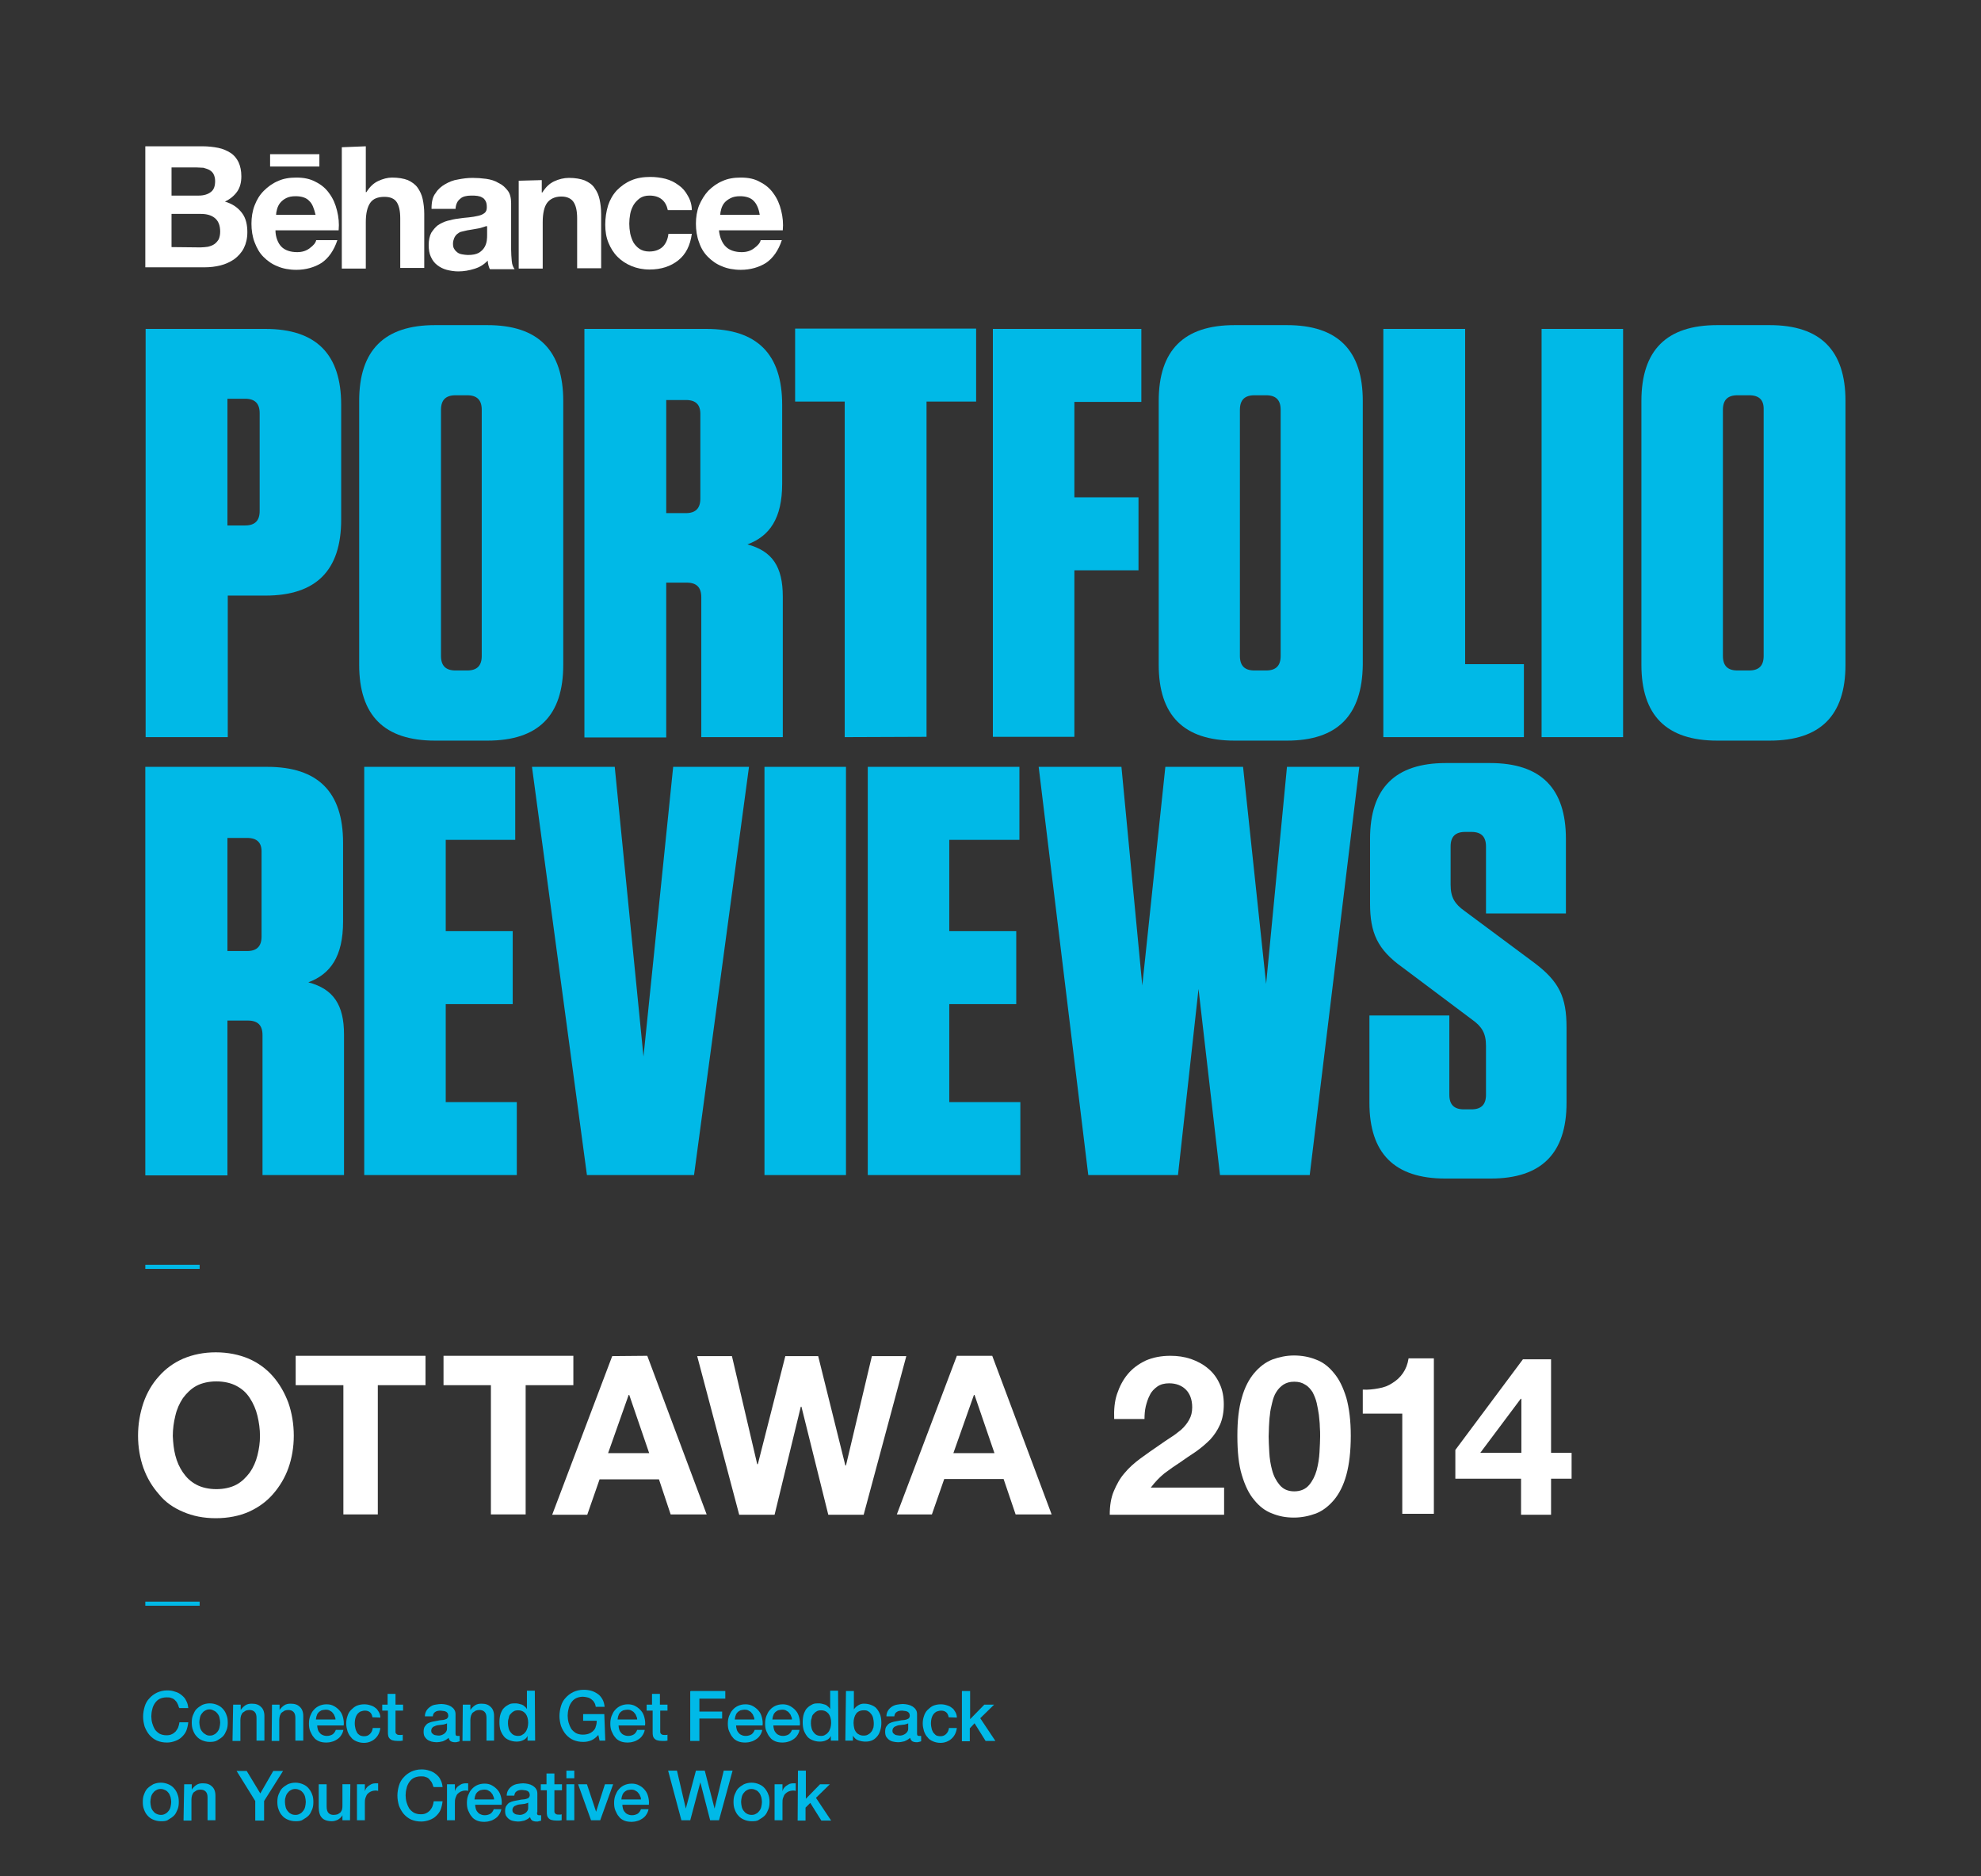 <?xml version="1.0" encoding="utf-8"?>
<!-- Generator: Adobe Illustrator 17.1.0, SVG Export Plug-In . SVG Version: 6.00 Build 0)  -->
<!DOCTYPE svg PUBLIC "-//W3C//DTD SVG 1.1//EN" "http://www.w3.org/Graphics/SVG/1.1/DTD/svg11.dtd">
<svg version="1.1" id="Layer_1" xmlns:x="http://ns.adobe.com/Extensibility/1.0/" xmlns:i="http://ns.adobe.com/AdobeIllustrator/10.0/" xmlns:graph="http://ns.adobe.com/Graphs/1.0/"
	 xmlns="http://www.w3.org/2000/svg" xmlns:xlink="http://www.w3.org/1999/xlink" xmlns:a="http://ns.adobe.com/AdobeSVGViewerExtensions/3.0/"
	 x="0px" y="0px" viewBox="0 0 627.1 593.8" enable-background="new 0 0 627.1 593.8" xml:space="preserve">
<rect x="0" y="0" width="627.1" height="593.8" fill="#333333" stroke="none"/>
<g>
	<g enable-background="new    ">
		<path fill="#FFFFFF" d="M45.4,444c1.1-3.2,2.8-6.1,4.9-8.4c2.1-2.4,4.7-4.3,7.7-5.6c3.1-1.3,6.5-2,10.3-2s7.3,0.7,10.4,2
			c3,1.3,5.6,3.2,7.7,5.6c2.1,2.4,3.7,5.2,4.9,8.4c1.1,3.2,1.7,6.7,1.7,10.4c0,3.6-0.6,7.1-1.7,10.2c-1.1,3.1-2.8,5.9-4.9,8.3
			c-2.1,2.4-4.6,4.2-7.7,5.6c-3,1.3-6.5,2-10.4,2c-3.9,0-7.3-0.7-10.3-2c-3.1-1.3-5.7-3.1-7.7-5.6c-2.1-2.4-3.7-5-4.9-8.3
			c-1.1-3.1-1.7-6.6-1.7-10.2C43.7,450.7,44.3,447.3,45.4,444z M55.5,460.6c0.5,2,1.3,3.8,2.4,5.4c1.1,1.6,2.4,2.9,4.3,3.9
			c1.7,0.9,3.9,1.4,6.3,1.4c2.4,0,4.6-0.5,6.3-1.4c1.7-0.9,3.1-2.3,4.3-3.9c1.1-1.6,1.9-3.4,2.4-5.4c0.5-2,0.8-4,0.8-6.1
			c0-2.2-0.3-4.3-0.8-6.4c-0.5-2.1-1.3-3.9-2.4-5.6c-1.1-1.7-2.4-2.9-4.3-3.9c-1.7-0.9-3.9-1.4-6.3-1.4c-2.4,0-4.6,0.5-6.3,1.4
			c-1.7,0.9-3.1,2.3-4.3,3.9c-1.1,1.7-1.9,3.4-2.4,5.6c-0.5,2-0.8,4.2-0.8,6.4C54.8,456.6,55,458.7,55.5,460.6z"/>
		<path fill="#FFFFFF" d="M93.6,438.4v-9.3h41.1v9.3h-15.1v40.9h-10.9v-40.9H93.6z"/>
		<path fill="#FFFFFF" d="M140.4,438.4v-9.3h41.1v9.3h-15.1v40.9h-11v-40.9H140.4z"/>
		<path fill="#FFFFFF" d="M204.9,429.1l18.8,50.2h-11.4l-3.7-11.1h-18.8l-3.9,11.2h-11.1l19-50.2L204.9,429.1L204.9,429.1z
			 M205.5,459.9l-6.3-18.4h-0.2l-6.5,18.4H205.5z"/>
		<path fill="#FFFFFF" d="M262.2,479.4l-8.5-34.2h-0.2l-8.3,34.2H234l-13.3-50.2h11l8,34.2h0.2l8.7-34.2H259l8.6,34.6h0.2l8.2-34.6
			h10.9l-13.5,50.2H262.2z"/>
		<path fill="#FFFFFF" d="M314.1,429.1l18.8,50.2h-11.4l-3.8-11.2h-18.8l-3.9,11.2h-11.1l19-50.2H314.1z M314.8,459.9l-6.3-18.4
			h-0.2l-6.5,18.4H314.8z"/>
		<path fill="#FFFFFF" d="M353.6,441.2c0.8-2.4,1.9-4.5,3.4-6.3c1.5-1.8,3.4-3.2,5.7-4.3c2.3-1,4.9-1.5,7.8-1.5c2.3,0,4.4,0.3,6.5,1
			c2,0.7,3.9,1.7,5.4,3c1.6,1.3,2.8,2.9,3.7,4.9c0.9,1.9,1.3,4.1,1.3,6.5c0,2.4-0.4,4.6-1.2,6.4c-0.8,1.8-1.9,3.4-3.1,4.7
			c-1.3,1.3-2.8,2.6-4.5,3.8c-1.7,1.1-3.4,2.3-5,3.4c-1.7,1.1-3.4,2.3-5,3.5c-1.6,1.3-3,2.8-4.3,4.5h23.2v8.6h-36.2
			c0-2.9,0.4-5.4,1.3-7.5s1.9-4,3.4-5.7c1.4-1.7,3.1-3.2,5-4.6c1.9-1.4,3.9-2.8,6.1-4.3c1.1-0.8,2.2-1.5,3.4-2.3
			c1.3-0.8,2.4-1.7,3.4-2.5c1-0.9,1.9-2,2.5-3.1c0.7-1.2,1-2.5,1-4c0-2.4-0.7-4.3-2-5.6c-1.3-1.3-3.1-2-5.3-2c-1.4,0-2.7,0.3-3.7,1
			c-1,0.7-1.9,1.6-2.4,2.7c-0.6,1.1-1,2.4-1.3,3.6c-0.3,1.3-0.4,2.7-0.4,4h-9.6C352.6,446.2,352.8,443.6,353.6,441.2z"/>
		<path fill="#FFFFFF" d="M393.1,442.4c0.9-3.3,2.3-5.9,3.9-7.8c1.7-2,3.5-3.4,5.7-4.3c2.2-0.8,4.5-1.3,6.9-1.3s4.8,0.4,7,1.3
			c2.2,0.8,4.1,2.3,5.7,4.3c1.7,2,2.9,4.6,3.9,7.8c0.9,3.3,1.4,7.2,1.4,12c0,5-0.5,9.1-1.4,12.4c-0.9,3.3-2.3,6-3.9,7.9
			c-1.7,2-3.5,3.4-5.7,4.3c-2.2,0.8-4.5,1.3-7,1.3s-4.7-0.4-6.9-1.3c-2.2-0.8-4.1-2.3-5.7-4.3c-1.7-2-2.9-4.6-3.9-7.9
			s-1.4-7.4-1.4-12.4C391.7,449.7,392.1,445.8,393.1,442.4z M401.8,459.6c0.1,2,0.4,3.9,0.9,5.7c0.5,1.9,1.3,3.4,2.4,4.7
			s2.6,2,4.6,2s3.6-0.7,4.7-2c1.1-1.3,1.9-2.9,2.4-4.7c0.5-1.9,0.8-3.8,0.9-5.7c0.1-2,0.2-3.7,0.2-5c0-0.8,0-1.9-0.1-3.1
			c0-1.2-0.2-2.4-0.3-3.7c-0.2-1.3-0.4-2.5-0.7-3.8c-0.3-1.3-0.8-2.4-1.3-3.4c-0.6-0.9-1.3-1.8-2.4-2.4c-0.9-0.6-2-0.9-3.4-0.9
			s-2.4,0.3-3.4,0.9c-0.9,0.6-1.7,1.4-2.3,2.4c-0.6,0.9-1,2.1-1.3,3.4c-0.3,1.3-0.6,2.4-0.7,3.8c-0.2,1.3-0.2,2.4-0.3,3.7
			c0,1.2-0.1,2.2-0.1,3.1C401.6,456,401.7,457.6,401.8,459.6z"/>
		<path fill="#FFFFFF" d="M443.9,479.4v-32h-12.5v-7.6c1.7,0.1,3.4-0.1,5-0.4c1.7-0.3,3.1-0.8,4.4-1.7c1.3-0.8,2.4-1.8,3.3-3.1
			c0.9-1.3,1.5-2.8,1.8-4.7h8v49.2h-10L443.9,479.4L443.9,479.4z"/>
		<path fill="#FFFFFF" d="M460.7,468v-9.1l21.4-28.7h8.9v29.6h6.5v8.2H491v11.4h-9.5v-11.4L460.7,468L460.7,468z M481.4,442.7
			l-12.8,17.1h13v-17.1H481.4z"/>
	</g>
	<g>
		<g>
			<path fill="#00B9E7" d="M56.6,540.3c-0.1-0.5-0.3-0.9-0.5-1.3c-0.2-0.4-0.5-0.7-0.8-1c-0.3-0.3-0.7-0.5-1.1-0.6
				c-0.4-0.2-0.9-0.2-1.5-0.2c-0.8,0-1.6,0.2-2.2,0.5c-0.6,0.3-1.1,0.8-1.5,1.4c-0.4,0.6-0.7,1.3-0.8,1.9c-0.2,0.7-0.3,1.5-0.3,2.2
				s0.1,1.5,0.3,2.2c0.2,0.7,0.5,1.4,0.8,1.9c0.4,0.6,0.9,1,1.5,1.4c0.6,0.3,1.3,0.5,2.2,0.5c0.6,0,1.3-0.1,1.6-0.3
				c0.5-0.2,0.9-0.5,1.3-0.9c0.3-0.4,0.6-0.8,0.8-1.3c0.2-0.5,0.3-1,0.4-1.6h2.8c-0.1,0.9-0.3,1.8-0.6,2.6c-0.3,0.8-0.8,1.4-1.4,2
				c-0.6,0.6-1.3,1-2.1,1.3c-0.8,0.3-1.7,0.5-2.6,0.5c-1.3,0-2.2-0.2-3.2-0.6c-0.9-0.4-1.7-1-2.4-1.8c-0.6-0.7-1.1-1.6-1.5-2.6
				c-0.3-1-0.5-2.1-0.5-3.2c0-1.1,0.2-2.2,0.5-3.2c0.3-1,0.8-1.9,1.5-2.6c0.6-0.7,1.4-1.3,2.4-1.8c0.9-0.4,2-0.7,3.2-0.7
				c0.9,0,1.7,0.1,2.5,0.4c0.8,0.2,1.5,0.6,2.1,1.1c0.6,0.5,1.1,1,1.4,1.7c0.4,0.7,0.6,1.4,0.7,2.4h-2.8L56.6,540.3L56.6,540.3z"/>
			<path fill="#00B9E7" d="M66.4,551.3c-0.9,0-1.7-0.2-2.4-0.5c-0.7-0.3-1.3-0.7-1.8-1.3c-0.5-0.5-0.9-1.3-1.1-1.9
				c-0.3-0.7-0.4-1.5-0.4-2.4s0.1-1.7,0.4-2.4c0.3-0.7,0.6-1.4,1.1-1.9c0.5-0.5,1.1-0.9,1.8-1.3c0.7-0.3,1.5-0.5,2.4-0.5
				s1.7,0.2,2.4,0.5c0.7,0.3,1.3,0.7,1.8,1.3c0.5,0.5,0.9,1.3,1.1,1.9c0.3,0.7,0.4,1.5,0.4,2.4s-0.1,1.7-0.4,2.4
				c-0.3,0.7-0.6,1.4-1.1,1.9c-0.5,0.5-1.1,0.9-1.8,1.3C68.2,551.2,67.3,551.3,66.4,551.3z M66.4,549.3c0.6,0,1-0.1,1.5-0.4
				c0.4-0.2,0.7-0.5,1-0.9c0.3-0.4,0.5-0.8,0.6-1.3c0.1-0.5,0.2-1,0.2-1.5c0-0.5-0.1-1-0.2-1.5c-0.1-0.5-0.3-0.9-0.6-1.3
				c-0.3-0.4-0.6-0.7-1-0.9S67,541,66.4,541c-0.6,0-1,0.1-1.5,0.4c-0.4,0.2-0.7,0.5-1,0.9c-0.3,0.4-0.5,0.8-0.6,1.3
				c-0.1,0.5-0.2,1-0.2,1.5c0,0.5,0.1,1,0.2,1.5c0.1,0.5,0.3,0.9,0.6,1.3c0.3,0.4,0.6,0.7,1,0.9C65.4,549.2,65.9,549.3,66.4,549.3z"
				/>
			<path fill="#00B9E7" d="M73.8,539.5h2.4v1.7l0,0c0.4-0.6,0.9-1.1,1.5-1.5c0.6-0.4,1.3-0.5,2-0.5c1.3,0,2.2,0.3,2.9,1
				c0.7,0.6,1.1,1.6,1.1,2.9v7.8h-2.5v-7.2c0-0.9-0.2-1.5-0.6-1.9c-0.4-0.4-0.9-0.6-1.7-0.6c-0.4,0-0.8,0.1-1.1,0.2
				c-0.3,0.2-0.6,0.4-0.9,0.6c-0.3,0.2-0.4,0.6-0.6,1c-0.1,0.4-0.2,0.8-0.2,1.3v6.7h-2.5L73.8,539.5L73.8,539.5L73.8,539.5z"/>
			<path fill="#00B9E7" d="M86.1,539.5h2.4v1.7l0,0c0.4-0.6,0.9-1.1,1.5-1.5c0.6-0.4,1.3-0.5,2-0.5c1.3,0,2.2,0.3,2.9,1
				c0.7,0.6,1.1,1.6,1.1,2.9v7.8h-2.5v-7.2c0-0.9-0.2-1.5-0.6-1.9c-0.4-0.4-0.9-0.6-1.7-0.6c-0.4,0-0.8,0.1-1.1,0.2
				c-0.3,0.2-0.6,0.4-0.9,0.6c-0.3,0.2-0.4,0.6-0.6,1c-0.1,0.4-0.2,0.8-0.2,1.3v6.7H86L86.1,539.5L86.1,539.5L86.1,539.5z"/>
			<path fill="#00B9E7" d="M100.4,546c0,0.4,0.1,0.9,0.2,1.3c0.1,0.4,0.3,0.8,0.6,1.1c0.2,0.3,0.6,0.6,0.9,0.7
				c0.4,0.2,0.8,0.3,1.4,0.3c0.7,0,1.3-0.2,1.8-0.5c0.4-0.3,0.8-0.8,1-1.4h2.4c-0.1,0.6-0.4,1.3-0.7,1.7c-0.3,0.5-0.7,0.9-1.3,1.3
				c-0.5,0.3-1,0.6-1.5,0.7c-0.6,0.2-1.3,0.3-1.8,0.3c-0.9,0-1.7-0.1-2.4-0.4c-0.7-0.3-1.3-0.7-1.7-1.3c-0.5-0.5-0.8-1.3-1.1-1.9
				c-0.3-0.7-0.4-1.5-0.4-2.4c0-0.8,0.1-1.6,0.4-2.4c0.3-0.7,0.6-1.4,1.1-1.9c0.5-0.6,1.1-1,1.7-1.3c0.7-0.3,1.4-0.5,2.4-0.5
				s1.7,0.2,2.4,0.6c0.7,0.4,1.3,0.9,1.8,1.5c0.5,0.6,0.8,1.3,1,2.1c0.2,0.8,0.3,1.6,0.2,2.5h-8.4V546z M106.2,544.2
				c0-0.4-0.1-0.8-0.3-1.1c-0.1-0.4-0.3-0.7-0.6-1c-0.2-0.3-0.5-0.5-0.9-0.7c-0.3-0.2-0.7-0.3-1.3-0.3c-0.4,0-0.8,0.1-1.3,0.2
				c-0.4,0.2-0.7,0.4-0.9,0.6c-0.3,0.3-0.5,0.6-0.6,1c-0.2,0.4-0.2,0.8-0.3,1.3L106.2,544.2L106.2,544.2z"/>
			<path fill="#00B9E7" d="M117.9,543.5c-0.1-0.7-0.4-1.3-0.8-1.6c-0.5-0.4-1-0.5-1.7-0.5c-0.3,0-0.7,0.1-1,0.2
				c-0.4,0.1-0.7,0.3-1,0.6c-0.3,0.3-0.6,0.7-0.8,1.3c-0.2,0.5-0.3,1.3-0.3,2.1c0,0.5,0.1,0.9,0.2,1.4c0.1,0.5,0.3,0.9,0.5,1.3
				c0.2,0.4,0.6,0.7,0.9,0.9c0.4,0.2,0.8,0.3,1.4,0.3c0.7,0,1.3-0.2,1.8-0.7c0.5-0.5,0.8-1.1,0.9-1.9h2.4c-0.2,1.5-0.8,2.6-1.7,3.4
				c-0.9,0.8-2.1,1.3-3.5,1.3c-0.9,0-1.7-0.2-2.4-0.5c-0.7-0.3-1.3-0.7-1.7-1.3c-0.5-0.5-0.8-1.1-1.1-1.9c-0.2-0.7-0.4-1.5-0.4-2.4
				c0-0.8,0.1-1.6,0.4-2.4c0.2-0.7,0.6-1.4,1.1-1.9c0.5-0.5,1.1-1,1.7-1.3c0.7-0.3,1.5-0.5,2.5-0.5c0.7,0,1.3,0.1,1.9,0.3
				c0.7,0.2,1.1,0.4,1.6,0.8c0.5,0.3,0.8,0.8,1.1,1.3c0.3,0.5,0.5,1.1,0.5,1.8L117.9,543.5v-0.3l0,0V543.5z"/>
			<path fill="#00B9E7" d="M120.8,539.5h1.9v-3.4h2.5v3.4h2.4v1.9h-2.4v6.1c0,0.3,0,0.5,0,0.7c0,0.2,0.1,0.4,0.2,0.5
				c0.2,0.1,0.2,0.2,0.4,0.3c0.2,0.1,0.4,0.1,0.7,0.1c0.2,0,0.4,0,0.5,0c0.1,0,0.4,0,0.5-0.1v1.9c-0.3,0-0.6,0.1-0.8,0.1
				s-0.5,0-0.8,0c-0.7,0-1.3-0.1-1.6-0.2c-0.4-0.1-0.7-0.3-0.9-0.5c-0.2-0.2-0.4-0.5-0.5-0.9c-0.1-0.4-0.1-0.8-0.1-1.3v-6.7H121
				v-1.9L120.8,539.5L120.8,539.5z"/>
			<path fill="#00B9E7" d="M144.2,548.5c0,0.3,0,0.5,0.1,0.7c0.1,0.1,0.2,0.2,0.5,0.2c0.1,0,0.2,0,0.3,0c0.1,0,0.2,0,0.4,0v1.7
				c-0.1,0-0.2,0.1-0.3,0.1c-0.1,0-0.3,0.1-0.4,0.1c-0.1,0-0.3,0.1-0.4,0.1c-0.1,0-0.3,0-0.4,0c-0.5,0-0.9-0.1-1.3-0.3
				c-0.3-0.2-0.6-0.6-0.7-1.1c-0.5,0.5-1.1,0.8-1.8,1.1c-0.7,0.2-1.4,0.3-2.1,0.3c-0.5,0-1-0.1-1.5-0.2c-0.5-0.2-0.9-0.3-1.3-0.6
				c-0.4-0.3-0.6-0.6-0.9-1c-0.2-0.4-0.3-0.9-0.3-1.5c0-0.7,0.1-1.3,0.4-1.7c0.3-0.4,0.6-0.8,1-1c0.4-0.2,0.9-0.4,1.4-0.5
				s1-0.2,1.6-0.3c0.5-0.1,0.9-0.2,1.3-0.2c0.4,0,0.8-0.1,1.1-0.2c0.3-0.1,0.6-0.2,0.7-0.4c0.2-0.2,0.3-0.5,0.3-0.8
				c0-0.3-0.1-0.6-0.2-0.8c-0.2-0.2-0.3-0.4-0.6-0.5c-0.2-0.1-0.5-0.2-0.8-0.2s-0.5-0.1-0.8-0.1c-0.7,0-1.3,0.1-1.7,0.4
				c-0.5,0.3-0.7,0.7-0.8,1.4h-2.5c0-0.7,0.2-1.3,0.5-1.8c0.3-0.5,0.7-0.9,1.3-1.3s1-0.5,1.6-0.6s1.3-0.2,1.8-0.2
				c0.5,0,1.1,0.1,1.6,0.2c0.5,0.1,1,0.3,1.5,0.6c0.4,0.3,0.8,0.6,1,1c0.3,0.4,0.4,0.9,0.4,1.5L144.2,548.5L144.2,548.5L144.2,548.5
				z M141.8,545.3c-0.4,0.2-0.9,0.4-1.4,0.5c-0.6,0.1-1.1,0.1-1.7,0.2c-0.3,0-0.5,0.1-0.8,0.2c-0.2,0.1-0.5,0.2-0.7,0.3
				c-0.2,0.1-0.3,0.3-0.5,0.5c-0.1,0.2-0.2,0.5-0.2,0.8c0,0.3,0.1,0.5,0.2,0.7c0.2,0.2,0.4,0.3,0.6,0.5c0.2,0.1,0.5,0.2,0.7,0.2
				c0.3,0,0.5,0.1,0.7,0.1c0.3,0,0.6,0,0.9-0.1c0.3-0.1,0.6-0.2,0.9-0.4c0.3-0.2,0.5-0.4,0.7-0.7s0.3-0.6,0.3-1v-1.8L141.8,545.3
				L141.8,545.3z"/>
			<path fill="#00B9E7" d="M146.5,539.5h2.4v1.7l0,0c0.4-0.6,0.9-1.1,1.5-1.5s1.3-0.5,2-0.5c1.3,0,2.2,0.3,2.9,1
				c0.7,0.6,1.1,1.6,1.1,2.9v7.8H154v-7.2c0-0.9-0.2-1.5-0.6-1.9s-0.9-0.6-1.7-0.6c-0.4,0-0.8,0.1-1.1,0.2c-0.3,0.2-0.6,0.4-0.9,0.6
				c-0.3,0.2-0.4,0.6-0.6,1c-0.1,0.4-0.2,0.8-0.2,1.3v6.7h-2.5L146.5,539.5L146.5,539.5L146.5,539.5z"/>
			<path fill="#00B9E7" d="M169.4,550.9H167v-1.5l0,0c-0.3,0.7-0.8,1.1-1.5,1.4c-0.6,0.3-1.3,0.4-2,0.4c-0.9,0-1.7-0.2-2.4-0.5
				c-0.7-0.3-1.3-0.7-1.7-1.3c-0.4-0.5-0.8-1.3-1-1.9c-0.2-0.7-0.3-1.5-0.3-2.4c0-1,0.1-1.9,0.4-2.8c0.3-0.7,0.6-1.4,1.1-1.8
				c0.5-0.5,1-0.8,1.6-1.1c0.6-0.3,1.3-0.3,1.8-0.3c0.4,0,0.7,0,1.1,0.1c0.4,0.1,0.7,0.2,1.1,0.3c0.3,0.1,0.6,0.3,0.9,0.6
				c0.3,0.2,0.5,0.5,0.7,0.8l0,0v-5.8h2.5L169.4,550.9L169.4,550.9z M160.8,545.5c0,0.5,0.1,1,0.2,1.4c0.1,0.5,0.3,0.9,0.6,1.3
				c0.3,0.4,0.6,0.7,1,0.9c0.4,0.2,0.9,0.3,1.4,0.3c0.6,0,1-0.1,1.4-0.4c0.4-0.2,0.7-0.5,1-0.9c0.3-0.4,0.4-0.8,0.6-1.3
				c0.1-0.5,0.2-1,0.2-1.5c0-1.3-0.3-2.2-0.8-2.9c-0.6-0.7-1.3-1.1-2.4-1.1c-0.6,0-1.1,0.1-1.5,0.4c-0.4,0.2-0.7,0.6-1,0.9
				c-0.3,0.3-0.4,0.8-0.5,1.3C160.8,544.4,160.8,544.9,160.8,545.5z"/>
			<path fill="#00B9E7" d="M191.6,550.9h-1.8l-0.4-1.8c-0.7,0.8-1.5,1.4-2.2,1.7s-1.6,0.5-2.5,0.5c-1.3,0-2.2-0.2-3.2-0.6
				c-0.9-0.4-1.7-1-2.4-1.8c-0.6-0.7-1.1-1.6-1.5-2.6c-0.3-1-0.5-2.1-0.5-3.2c0-1.1,0.2-2.2,0.5-3.2c0.3-1,0.8-1.9,1.5-2.6
				c0.6-0.7,1.4-1.3,2.4-1.8c0.9-0.4,2-0.7,3.2-0.7c0.9,0,1.7,0.1,2.4,0.3c0.8,0.2,1.5,0.6,2.1,1s1.1,1,1.5,1.7
				c0.4,0.7,0.6,1.5,0.7,2.4h-2.8c-0.1-0.5-0.2-1-0.5-1.4c-0.2-0.4-0.5-0.7-0.9-1c-0.4-0.3-0.8-0.5-1.3-0.6
				c-0.5-0.1-0.9-0.2-1.4-0.2c-0.8,0-1.6,0.2-2.2,0.5c-0.6,0.3-1.1,0.8-1.5,1.4s-0.7,1.3-0.8,1.9c-0.2,0.7-0.3,1.5-0.3,2.2
				s0.1,1.5,0.3,2.2c0.2,0.7,0.5,1.4,0.8,1.9c0.4,0.6,0.9,1,1.5,1.4c0.6,0.3,1.3,0.5,2.2,0.5c0.7,0,1.3-0.1,1.9-0.3
				c0.5-0.2,1-0.5,1.4-0.9s0.7-0.8,0.8-1.4c0.2-0.5,0.3-1.1,0.3-1.8h-4.3v-2.1h6.7L191.6,550.9L191.6,550.9z"/>
			<path fill="#00B9E7" d="M195.8,546c0,0.4,0.1,0.9,0.2,1.3c0.1,0.4,0.3,0.8,0.6,1.1c0.2,0.3,0.6,0.6,0.9,0.7
				c0.4,0.2,0.8,0.3,1.4,0.3c0.7,0,1.3-0.2,1.8-0.5c0.4-0.3,0.8-0.8,1-1.4h2.4c-0.1,0.6-0.4,1.3-0.7,1.7c-0.3,0.5-0.7,0.9-1.3,1.3
				c-0.5,0.3-1,0.6-1.5,0.7c-0.6,0.2-1.3,0.3-1.8,0.3c-0.9,0-1.7-0.1-2.4-0.4c-0.7-0.3-1.3-0.7-1.7-1.3c-0.5-0.5-0.8-1.3-1.1-1.9
				c-0.3-0.7-0.4-1.5-0.4-2.4c0-0.8,0.1-1.6,0.4-2.4c0.3-0.7,0.6-1.4,1.1-1.9c0.5-0.6,1.1-1,1.7-1.3c0.7-0.3,1.4-0.5,2.4-0.5
				c0.9,0,1.7,0.2,2.4,0.6c0.7,0.4,1.3,0.9,1.8,1.5c0.5,0.6,0.8,1.3,1,2.1s0.3,1.6,0.2,2.5h-8.4L195.8,546L195.8,546z M201.7,544.2
				c0-0.4-0.1-0.8-0.3-1.1c-0.1-0.4-0.3-0.7-0.6-1c-0.2-0.3-0.5-0.5-0.9-0.7c-0.3-0.2-0.7-0.3-1.3-0.3c-0.4,0-0.8,0.1-1.3,0.2
				c-0.4,0.2-0.7,0.4-0.9,0.6c-0.3,0.3-0.5,0.6-0.6,1c-0.2,0.4-0.2,0.8-0.3,1.3L201.7,544.2L201.7,544.2L201.7,544.2z"/>
			<path fill="#00B9E7" d="M204.5,539.5h1.9v-3.4h2.5v3.4h2.4v1.9H209v6.1c0,0.3,0,0.5,0,0.7c0,0.2,0.1,0.4,0.2,0.5
				c0.1,0.1,0.2,0.2,0.4,0.3c0.2,0.1,0.4,0.1,0.7,0.1c0.2,0,0.4,0,0.5,0c0.1,0,0.4,0,0.5-0.1v1.9c-0.3,0-0.6,0.1-0.8,0.1
				c-0.3,0-0.5,0-0.8,0c-0.7,0-1.3-0.1-1.6-0.2c-0.4-0.1-0.7-0.3-0.9-0.5c-0.2-0.2-0.4-0.5-0.5-0.9c-0.1-0.4-0.1-0.8-0.1-1.3v-6.7
				h-1.9V539.5L204.5,539.5L204.5,539.5z"/>
			<path fill="#00B9E7" d="M218.7,535.2h10.9v2.4h-8.2v4.1h7.2v2.2h-7.2v7.1h-2.9v-15.7L218.7,535.2L218.7,535.2z"/>
			<path fill="#00B9E7" d="M233,546c0,0.4,0.1,0.9,0.2,1.3c0.1,0.4,0.3,0.8,0.6,1.1c0.2,0.3,0.6,0.6,0.9,0.7
				c0.4,0.2,0.8,0.3,1.4,0.3c0.7,0,1.3-0.2,1.8-0.5c0.4-0.3,0.8-0.8,1-1.4h2.4c-0.1,0.6-0.4,1.3-0.7,1.7c-0.3,0.5-0.7,0.9-1.3,1.3
				c-0.5,0.3-1,0.6-1.5,0.7c-0.6,0.2-1.3,0.3-1.8,0.3c-0.9,0-1.7-0.1-2.4-0.4c-0.7-0.3-1.3-0.7-1.7-1.3c-0.5-0.5-0.8-1.3-1.1-1.9
				c-0.3-0.7-0.4-1.5-0.4-2.4c0-0.8,0.1-1.6,0.4-2.4c0.3-0.7,0.6-1.4,1.1-1.9c0.5-0.6,1.1-1,1.7-1.3c0.7-0.3,1.4-0.5,2.4-0.5
				c0.9,0,1.7,0.2,2.4,0.6c0.7,0.4,1.3,0.9,1.8,1.5c0.5,0.6,0.8,1.3,1,2.1c0.2,0.8,0.3,1.6,0.2,2.5h-8.5L233,546L233,546z
				 M238.8,544.2c0-0.4-0.1-0.8-0.3-1.1c-0.1-0.4-0.3-0.7-0.6-1c-0.2-0.3-0.5-0.5-0.9-0.7c-0.3-0.2-0.7-0.3-1.3-0.3
				c-0.4,0-0.8,0.1-1.3,0.2c-0.4,0.2-0.7,0.4-0.9,0.6c-0.3,0.3-0.5,0.6-0.6,1c-0.2,0.4-0.2,0.8-0.3,1.3L238.8,544.2L238.8,544.2
				L238.8,544.2z"/>
			<path fill="#00B9E7" d="M244.8,546c0,0.4,0.1,0.9,0.2,1.3c0.1,0.4,0.3,0.8,0.6,1.1c0.2,0.3,0.6,0.6,0.9,0.7
				c0.4,0.2,0.8,0.3,1.4,0.3c0.7,0,1.3-0.2,1.8-0.5c0.4-0.3,0.8-0.8,1-1.4h2.4c-0.1,0.6-0.4,1.3-0.7,1.7c-0.3,0.5-0.7,0.9-1.3,1.3
				c-0.5,0.3-1,0.6-1.5,0.7c-0.6,0.2-1.3,0.3-1.8,0.3c-0.9,0-1.7-0.1-2.4-0.4c-0.7-0.3-1.3-0.7-1.7-1.3c-0.5-0.5-0.8-1.3-1.1-1.9
				c-0.3-0.7-0.4-1.5-0.4-2.4c0-0.8,0.1-1.6,0.4-2.4c0.3-0.7,0.6-1.4,1.1-1.9c0.5-0.6,1.1-1,1.7-1.3c0.7-0.3,1.4-0.5,2.4-0.5
				c0.9,0,1.7,0.2,2.4,0.6c0.7,0.4,1.3,0.9,1.8,1.5c0.5,0.6,0.8,1.3,1,2.1c0.2,0.8,0.3,1.6,0.2,2.5h-8.4L244.8,546L244.8,546z
				 M250.7,544.2c0-0.4-0.1-0.8-0.3-1.1c-0.1-0.4-0.3-0.7-0.6-1c-0.2-0.3-0.5-0.5-0.9-0.7c-0.3-0.2-0.7-0.3-1.3-0.3
				c-0.4,0-0.8,0.1-1.3,0.2c-0.4,0.2-0.7,0.4-0.9,0.6c-0.3,0.3-0.5,0.6-0.6,1c-0.2,0.4-0.2,0.8-0.3,1.3L250.7,544.2L250.7,544.2
				L250.7,544.2z"/>
			<path fill="#00B9E7" d="M265.4,550.9H263v-1.5l0,0c-0.3,0.7-0.8,1.1-1.5,1.4c-0.6,0.3-1.3,0.4-2,0.4c-0.9,0-1.7-0.2-2.4-0.5
				c-0.7-0.3-1.3-0.7-1.7-1.3c-0.4-0.5-0.8-1.3-1-1.9c-0.2-0.7-0.3-1.5-0.3-2.4c0-1,0.1-1.9,0.4-2.8c0.3-0.7,0.6-1.4,1.1-1.8
				c0.5-0.5,1-0.8,1.6-1.1c0.6-0.3,1.3-0.3,1.8-0.3c0.4,0,0.7,0,1.1,0.1c0.4,0.1,0.7,0.2,1.1,0.3c0.3,0.1,0.6,0.3,0.9,0.6
				c0.3,0.2,0.5,0.5,0.7,0.8l0,0v-5.8h2.5L265.4,550.9L265.4,550.9z M256.7,545.5c0,0.5,0.1,1,0.2,1.4c0.1,0.5,0.3,0.9,0.6,1.3
				c0.3,0.4,0.6,0.7,1,0.9c0.4,0.2,0.9,0.3,1.4,0.3c0.6,0,1-0.1,1.4-0.4c0.4-0.2,0.7-0.5,1-0.9c0.3-0.4,0.4-0.8,0.6-1.3
				c0.1-0.5,0.2-1,0.2-1.5c0-1.3-0.3-2.2-0.8-2.9c-0.6-0.7-1.3-1.1-2.4-1.1c-0.6,0-1.1,0.1-1.5,0.4c-0.4,0.2-0.7,0.6-1,0.9
				c-0.3,0.3-0.4,0.8-0.5,1.3C256.7,544.4,256.7,544.9,256.7,545.5z"/>
			<path fill="#00B9E7" d="M267.8,535.2h2.5v5.8l0,0c0.2-0.3,0.4-0.5,0.6-0.7c0.2-0.2,0.5-0.4,0.8-0.6c0.3-0.2,0.6-0.3,0.9-0.4
				c0.3-0.1,0.7-0.1,1-0.1c0.9,0,1.7,0.2,2.4,0.5c0.7,0.3,1.3,0.7,1.7,1.3c0.4,0.5,0.8,1.3,1,1.9c0.2,0.7,0.3,1.5,0.3,2.4
				c0,0.8-0.1,1.5-0.3,2.2c-0.2,0.7-0.5,1.4-0.9,1.9c-0.4,0.5-0.9,1-1.5,1.3s-1.3,0.5-2.2,0.5c-0.4,0-0.8,0-1.3-0.1
				s-0.8-0.2-1.1-0.3c-0.3-0.1-0.7-0.3-1-0.6c-0.3-0.3-0.5-0.5-0.7-0.9l0,0v1.6h-2.4L267.8,535.2L267.8,535.2L267.8,535.2z
				 M276.6,545.3c0-0.5-0.1-1-0.2-1.5c-0.1-0.5-0.3-0.9-0.6-1.3c-0.3-0.4-0.6-0.7-1-0.9c-0.4-0.3-0.9-0.3-1.4-0.3
				c-1.1,0-1.9,0.4-2.4,1.1c-0.5,0.7-0.8,1.7-0.8,2.9c0,0.6,0.1,1.1,0.2,1.6s0.3,0.9,0.6,1.3c0.3,0.4,0.6,0.6,1,0.8
				c0.4,0.2,0.8,0.3,1.4,0.3c0.6,0,1.1-0.1,1.5-0.4c0.4-0.2,0.7-0.5,1-0.9c0.3-0.4,0.4-0.8,0.6-1.3
				C276.6,546.2,276.6,545.7,276.6,545.3z"/>
			<path fill="#00B9E7" d="M290.3,548.5c0,0.3,0,0.5,0.1,0.7c0.1,0.1,0.2,0.2,0.5,0.2c0.1,0,0.2,0,0.3,0c0.1,0,0.2,0,0.4,0v1.7
				c-0.1,0-0.2,0.1-0.3,0.1c-0.1,0-0.3,0.1-0.4,0.1s-0.3,0.1-0.4,0.1s-0.3,0-0.4,0c-0.5,0-0.9-0.1-1.3-0.3c-0.3-0.2-0.6-0.6-0.7-1.1
				c-0.5,0.5-1.1,0.8-1.8,1.1c-0.7,0.2-1.4,0.3-2.1,0.3c-0.5,0-1-0.1-1.5-0.2c-0.5-0.1-0.9-0.3-1.3-0.6c-0.4-0.3-0.6-0.6-0.9-1
				c-0.2-0.4-0.3-0.9-0.3-1.5c0-0.7,0.1-1.3,0.4-1.7c0.3-0.4,0.6-0.8,1-1c0.4-0.2,0.9-0.4,1.4-0.5c0.5-0.1,1-0.2,1.6-0.3
				c0.5-0.1,0.9-0.2,1.3-0.2c0.3,0,0.8-0.1,1.1-0.2c0.3-0.2,0.6-0.2,0.7-0.4c0.2-0.2,0.3-0.5,0.3-0.8c0-0.3-0.1-0.6-0.2-0.8
				c-0.2-0.2-0.3-0.4-0.6-0.5c-0.2-0.1-0.5-0.2-0.8-0.2c-0.3,0-0.5-0.1-0.8-0.1c-0.7,0-1.3,0.1-1.7,0.4c-0.5,0.3-0.7,0.7-0.8,1.4
				h-2.5c0-0.7,0.2-1.3,0.5-1.8c0.3-0.5,0.7-0.9,1.3-1.3c0.5-0.3,1-0.5,1.6-0.6s1.3-0.2,1.8-0.2c0.6,0,1.1,0.1,1.6,0.2
				s1,0.3,1.5,0.6c0.4,0.3,0.8,0.6,1,1c0.3,0.4,0.4,0.9,0.4,1.5L290.3,548.5L290.3,548.5z M287.8,545.3c-0.4,0.2-0.9,0.4-1.4,0.5
				c-0.6,0.1-1.1,0.1-1.7,0.2c-0.3,0-0.5,0.1-0.8,0.2c-0.2,0.1-0.5,0.2-0.7,0.3c-0.2,0.1-0.3,0.3-0.5,0.5c-0.1,0.2-0.2,0.5-0.2,0.8
				c0,0.3,0.1,0.5,0.2,0.7c0.2,0.2,0.4,0.3,0.6,0.5c0.2,0.1,0.5,0.2,0.7,0.2c0.3,0,0.5,0.1,0.7,0.1c0.3,0,0.6,0,0.9-0.1
				c0.3-0.1,0.6-0.2,0.9-0.4c0.3-0.2,0.5-0.4,0.7-0.7s0.3-0.6,0.3-1v-1.8L287.8,545.3L287.8,545.3z"/>
			<path fill="#00B9E7" d="M300.3,543.5c-0.1-0.7-0.4-1.3-0.8-1.6c-0.5-0.4-1-0.5-1.7-0.5c-0.3,0-0.7,0.1-1,0.2
				c-0.4,0.1-0.7,0.3-1,0.6c-0.3,0.3-0.6,0.7-0.8,1.3c-0.2,0.5-0.3,1.3-0.3,2.1c0,0.5,0.1,0.9,0.2,1.4c0.1,0.5,0.3,0.9,0.5,1.3
				c0.3,0.3,0.6,0.7,0.9,0.9c0.4,0.2,0.8,0.3,1.4,0.3c0.7,0,1.3-0.2,1.8-0.7c0.5-0.5,0.8-1.1,0.9-1.9h2.5c-0.2,1.5-0.8,2.6-1.7,3.4
				c-0.9,0.8-2.1,1.3-3.5,1.3c-0.9,0-1.7-0.2-2.4-0.5c-0.7-0.3-1.3-0.7-1.7-1.3c-0.5-0.5-0.8-1.1-1.1-1.9c-0.2-0.7-0.4-1.5-0.4-2.4
				c0-0.8,0.1-1.6,0.4-2.4c0.2-0.7,0.6-1.4,1.1-1.9c0.5-0.5,1.1-1,1.7-1.3c0.7-0.3,1.5-0.5,2.5-0.5c0.7,0,1.3,0.1,1.9,0.3
				c0.7,0.2,1.1,0.4,1.6,0.8c0.5,0.3,0.8,0.8,1.1,1.3c0.3,0.5,0.5,1.1,0.5,1.8L300.3,543.5L300.3,543.5L300.3,543.5z"/>
			<path fill="#00B9E7" d="M304.6,535.2h2.5v8.9l4.5-4.6h3.1l-4.4,4.3l4.8,7.2h-3.1l-3.5-5.6L307,547v4.1h-2.5v-15.9H304.6z"/>
			<path fill="#00B9E7" d="M50.9,576.4c-0.9,0-1.7-0.2-2.4-0.5c-0.7-0.3-1.3-0.7-1.8-1.3c-0.5-0.5-0.9-1.3-1.1-1.9
				c-0.3-0.7-0.4-1.5-0.4-2.4c0-0.9,0.1-1.7,0.4-2.4c0.3-0.8,0.6-1.4,1.1-1.9c0.5-0.5,1.1-0.9,1.8-1.3c0.7-0.3,1.5-0.5,2.4-0.5
				s1.7,0.2,2.4,0.5c0.7,0.3,1.3,0.7,1.8,1.3c0.5,0.5,0.9,1.3,1.1,1.9c0.3,0.7,0.4,1.5,0.4,2.4c0,0.9-0.1,1.7-0.4,2.4
				c-0.3,0.7-0.6,1.4-1.1,1.9c-0.5,0.5-1.1,0.9-1.8,1.3C52.7,576.4,51.8,576.4,50.9,576.4z M50.9,574.4c0.6,0,1-0.1,1.5-0.4
				c0.4-0.2,0.7-0.5,1-0.9c0.3-0.4,0.5-0.8,0.6-1.3c0.1-0.5,0.2-1,0.2-1.5c0-0.5-0.1-1-0.2-1.5c-0.2-0.5-0.3-0.9-0.6-1.3
				c-0.3-0.4-0.6-0.7-1-0.9c-0.4-0.2-0.9-0.4-1.5-0.4s-1,0.1-1.5,0.4c-0.4,0.2-0.7,0.5-1,0.9c-0.3,0.4-0.5,0.8-0.6,1.3
				c-0.1,0.5-0.2,1-0.2,1.5c0,0.5,0.1,1,0.2,1.5c0.1,0.5,0.3,0.9,0.6,1.3c0.3,0.4,0.6,0.7,1,0.9C49.8,574.2,50.3,574.4,50.9,574.4z"
				/>
			<path fill="#00B9E7" d="M58.3,564.7h2.4v1.7l0,0c0.4-0.6,0.9-1.1,1.5-1.5c0.6-0.4,1.3-0.5,2-0.5c1.3,0,2.2,0.3,2.9,1
				c0.7,0.6,1.1,1.6,1.1,2.9v7.8h-2.5v-7.2c0-0.9-0.2-1.5-0.6-1.9c-0.4-0.4-0.9-0.6-1.7-0.6c-0.4,0-0.8,0.1-1.1,0.2
				c-0.3,0.2-0.6,0.4-0.9,0.6c-0.3,0.2-0.4,0.6-0.6,1c-0.1,0.4-0.2,0.8-0.2,1.3v6.7h-2.5L58.3,564.7L58.3,564.7L58.3,564.7z"/>
			<path fill="#00B9E7" d="M80.8,570l-5.9-9.5h3.2l4.3,7.1l4.1-7.1h3.1l-6,9.5v6.2h-2.8C80.8,576.2,80.8,570,80.8,570z"/>
			<path fill="#00B9E7" d="M93.5,576.4c-0.9,0-1.7-0.2-2.4-0.5c-0.7-0.3-1.3-0.7-1.8-1.3c-0.5-0.5-0.9-1.3-1.1-1.9
				c-0.3-0.7-0.4-1.5-0.4-2.4c0-0.9,0.1-1.7,0.4-2.4c0.3-0.7,0.6-1.4,1.1-1.9c0.5-0.5,1.1-0.9,1.8-1.3c0.7-0.3,1.5-0.5,2.4-0.5
				s1.7,0.2,2.4,0.5c0.7,0.3,1.3,0.7,1.8,1.3c0.5,0.6,0.9,1.3,1.1,1.9c0.3,0.7,0.4,1.5,0.4,2.4c0,0.9-0.1,1.7-0.4,2.4
				c-0.3,0.7-0.6,1.4-1.1,1.9c-0.5,0.5-1.1,0.9-1.8,1.3C95.2,576.4,94.3,576.4,93.5,576.4z M93.5,574.4c0.6,0,1-0.1,1.5-0.4
				c0.4-0.2,0.7-0.5,1-0.9c0.3-0.4,0.5-0.8,0.6-1.3c0.1-0.5,0.2-1,0.2-1.5c0-0.5-0.1-1-0.2-1.5c-0.1-0.5-0.3-0.9-0.6-1.3
				c-0.3-0.4-0.6-0.7-1-0.9c-0.4-0.2-0.9-0.4-1.5-0.4c-0.6,0-1,0.1-1.5,0.4c-0.4,0.2-0.7,0.5-1,0.9c-0.3,0.4-0.5,0.8-0.6,1.3
				c-0.2,0.5-0.2,1-0.2,1.5c0,0.5,0.1,1,0.2,1.5c0.1,0.5,0.3,0.9,0.6,1.3c0.3,0.4,0.6,0.7,1,0.9C92.3,574.2,92.8,574.4,93.5,574.4z"
				/>
			<path fill="#00B9E7" d="M110.8,576.1h-2.4v-1.6l0,0c-0.3,0.6-0.8,1-1.4,1.4c-0.6,0.3-1.3,0.5-1.9,0.5c-1.5,0-2.6-0.4-3.2-1.1
				c-0.7-0.7-1-1.9-1-3.4v-7.2h2.5v7c0,1,0.2,1.7,0.6,2.1c0.4,0.4,0.9,0.6,1.6,0.6c0.5,0,1-0.1,1.3-0.2c0.4-0.2,0.6-0.4,0.9-0.6
				c0.2-0.3,0.4-0.6,0.5-1s0.1-0.8,0.1-1.3v-6.6h2.5L110.8,576.1L110.8,576.1L110.8,576.1z"/>
			<path fill="#00B9E7" d="M113.1,564.7h2.4v2.2l0,0c0.1-0.3,0.2-0.6,0.4-0.9c0.2-0.3,0.5-0.6,0.8-0.8c0.3-0.2,0.6-0.4,1-0.6
				c0.4-0.1,0.7-0.2,1.1-0.2c0.3,0,0.5,0,0.6,0c0.2,0,0.2,0,0.3,0v2.4c-0.2,0-0.4-0.1-0.5-0.1c-0.2,0-0.4,0-0.5,0
				c-0.4,0-0.8,0.1-1.3,0.3c-0.4,0.2-0.7,0.4-1,0.7c-0.3,0.3-0.5,0.7-0.7,1.3c-0.2,0.6-0.2,1-0.2,1.7v5.4h-2.5V564.7L113.1,564.7z"
				/>
			<path fill="#00B9E7" d="M137.1,565.3c-0.1-0.5-0.3-0.9-0.5-1.3c-0.3-0.3-0.5-0.7-0.8-1c-0.3-0.3-0.7-0.5-1.1-0.6
				c-0.4-0.2-0.9-0.2-1.5-0.2c-0.8,0-1.6,0.2-2.2,0.5c-0.6,0.3-1.1,0.8-1.5,1.4c-0.4,0.6-0.7,1.3-0.8,1.9c-0.2,0.7-0.3,1.5-0.3,2.2
				c0,0.7,0.1,1.5,0.3,2.2s0.5,1.4,0.8,1.9c0.4,0.6,0.9,1,1.5,1.4c0.6,0.3,1.3,0.5,2.2,0.5c0.6,0,1.3-0.1,1.6-0.3
				c0.5-0.2,0.9-0.5,1.3-0.9c0.3-0.4,0.6-0.8,0.8-1.3c0.2-0.5,0.3-1,0.4-1.6h2.8c-0.1,0.9-0.3,1.8-0.6,2.6s-0.8,1.4-1.4,2
				c-0.6,0.6-1.3,1-2.1,1.3c-0.8,0.3-1.7,0.5-2.6,0.5c-1.3,0-2.2-0.2-3.2-0.6c-0.9-0.4-1.7-1-2.4-1.8c-0.6-0.7-1.1-1.6-1.5-2.6
				c-0.3-1-0.5-2.1-0.5-3.2c0-1.1,0.2-2.2,0.5-3.2c0.3-1,0.8-1.9,1.5-2.6c0.6-0.7,1.4-1.3,2.4-1.8c0.9-0.4,2-0.7,3.2-0.7
				c0.9,0,1.7,0.1,2.5,0.4c0.8,0.2,1.5,0.6,2.1,1.1c0.6,0.5,1.1,1,1.4,1.7c0.4,0.7,0.6,1.4,0.7,2.4h-2.8L137.1,565.3L137.1,565.3
				L137.1,565.3z"/>
			<path fill="#00B9E7" d="M141.6,564.7h2.4v2.2l0,0c0.1-0.3,0.2-0.6,0.4-0.9c0.2-0.3,0.5-0.6,0.8-0.8c0.3-0.2,0.6-0.4,1-0.6
				c0.4-0.1,0.7-0.2,1.1-0.2c0.3,0,0.5,0,0.6,0c0.1,0,0.2,0,0.3,0v2.4c-0.2,0-0.4-0.1-0.5-0.1c-0.2,0-0.4,0-0.5,0
				c-0.4,0-0.8,0.1-1.3,0.3c-0.4,0.2-0.7,0.4-1,0.7c-0.3,0.3-0.5,0.7-0.7,1.3s-0.2,1-0.2,1.7v5.4h-2.5V564.7L141.6,564.7z"/>
			<path fill="#00B9E7" d="M150.4,571.1c0,0.4,0.1,0.9,0.2,1.3c0.1,0.4,0.3,0.8,0.6,1.1c0.2,0.3,0.6,0.6,0.9,0.7
				c0.4,0.2,0.8,0.3,1.4,0.3c0.7,0,1.3-0.2,1.8-0.5c0.4-0.3,0.8-0.8,1-1.4h2.4c-0.1,0.6-0.4,1.3-0.7,1.7c-0.3,0.5-0.7,0.9-1.3,1.3
				c-0.5,0.3-1,0.6-1.5,0.7c-0.6,0.2-1.3,0.3-1.8,0.3c-0.9,0-1.7-0.1-2.4-0.4c-0.7-0.3-1.3-0.7-1.7-1.3c-0.5-0.5-0.8-1.3-1.1-1.9
				c-0.3-0.7-0.4-1.5-0.4-2.4c0-0.8,0.1-1.6,0.4-2.4c0.3-0.7,0.6-1.4,1.1-1.9c0.5-0.6,1.1-1,1.7-1.3c0.7-0.3,1.4-0.5,2.4-0.5
				s1.7,0.2,2.4,0.6c0.7,0.4,1.3,0.9,1.8,1.5c0.5,0.6,0.8,1.3,1,2.1c0.2,0.8,0.3,1.6,0.2,2.5h-8.4L150.4,571.1L150.4,571.1z
				 M156.4,569.5c0-0.4-0.1-0.8-0.3-1.1c-0.1-0.4-0.3-0.7-0.6-1c-0.2-0.3-0.5-0.5-0.9-0.7c-0.3-0.2-0.7-0.3-1.3-0.3
				c-0.4,0-0.8,0.1-1.3,0.2c-0.4,0.2-0.7,0.4-0.9,0.6c-0.3,0.3-0.5,0.6-0.6,1c-0.2,0.4-0.2,0.8-0.3,1.3L156.4,569.5L156.4,569.5
				L156.4,569.5z"/>
			<path fill="#00B9E7" d="M170,573.6c0,0.3,0,0.5,0.1,0.7c0.1,0.1,0.2,0.2,0.5,0.2c0.1,0,0.2,0,0.3,0c0.1,0,0.2,0,0.4,0v1.7
				c-0.1,0-0.2,0.1-0.3,0.1s-0.3,0.1-0.4,0.1c-0.1,0-0.3,0.1-0.4,0.1c-0.1,0-0.3,0-0.4,0c-0.5,0-0.9-0.1-1.3-0.3
				c-0.3-0.2-0.6-0.6-0.7-1.1c-0.5,0.5-1.1,0.8-1.8,1.1c-0.7,0.2-1.4,0.3-2.1,0.3c-0.5,0-1-0.1-1.5-0.2s-0.9-0.3-1.3-0.6
				c-0.4-0.3-0.6-0.6-0.9-1c-0.2-0.4-0.3-0.9-0.3-1.5c0-0.7,0.1-1.3,0.4-1.7c0.3-0.4,0.6-0.8,1-1c0.4-0.2,0.9-0.4,1.4-0.5
				s1-0.2,1.6-0.3c0.5-0.1,0.9-0.2,1.3-0.2c0.4,0,0.8-0.1,1.1-0.2c0.3-0.1,0.6-0.2,0.7-0.4c0.2-0.2,0.3-0.5,0.3-0.8
				c0-0.3-0.1-0.6-0.2-0.8c-0.2-0.2-0.3-0.4-0.6-0.5c-0.2-0.1-0.5-0.2-0.8-0.2c-0.3,0-0.5-0.1-0.8-0.1c-0.7,0-1.3,0.1-1.7,0.4
				c-0.5,0.3-0.7,0.7-0.8,1.4h-2.4c0-0.7,0.2-1.3,0.5-1.8c0.3-0.5,0.7-0.9,1.3-1.3c0.5-0.3,1-0.5,1.6-0.6s1.3-0.2,1.8-0.2
				c0.5,0,1.1,0.1,1.6,0.2s1,0.3,1.5,0.6c0.4,0.3,0.8,0.6,1,1c0.3,0.4,0.4,0.9,0.4,1.5V573.6L170,573.6z M167.5,570.4
				c-0.4,0.2-0.9,0.4-1.4,0.5c-0.6,0.1-1.1,0.1-1.7,0.2c-0.3,0-0.5,0.1-0.8,0.2c-0.2,0.1-0.5,0.2-0.7,0.3c-0.2,0.1-0.3,0.3-0.5,0.5
				c-0.1,0.2-0.2,0.5-0.2,0.8c0,0.3,0.1,0.5,0.2,0.7c0.2,0.2,0.4,0.3,0.6,0.5c0.2,0.1,0.5,0.2,0.7,0.2c0.3,0,0.5,0.1,0.7,0.1
				c0.3,0,0.6,0,0.9-0.1c0.3-0.1,0.6-0.2,0.9-0.4c0.3-0.2,0.5-0.4,0.7-0.7c0.2-0.3,0.3-0.6,0.3-1v-1.8L167.5,570.4L167.5,570.4z"/>
			<path fill="#00B9E7" d="M171.1,564.7h1.9v-3.4h2.5v3.4h2.4v1.9h-2.4v6.1c0,0.3,0,0.5,0,0.7c0,0.2,0.1,0.4,0.2,0.5
				c0.1,0.1,0.2,0.2,0.4,0.3c0.2,0.1,0.4,0.1,0.7,0.1c0.2,0,0.4,0,0.5,0c0.1,0,0.4,0,0.5-0.1v1.9c-0.3,0-0.6,0.1-0.8,0.1
				s-0.5,0-0.8,0c-0.7,0-1.3-0.1-1.6-0.2c-0.4-0.1-0.7-0.3-0.9-0.5c-0.2-0.2-0.4-0.5-0.5-0.9c-0.1-0.4-0.1-0.8-0.1-1.3v-6.7h-1.9
				V564.7L171.1,564.7L171.1,564.7z"/>
			<path fill="#00B9E7" d="M179.3,560.4h2.5v2.4h-2.5V560.4z M179.3,564.7h2.5v11.4h-2.5V564.7z"/>
			<path fill="#00B9E7" d="M183,564.7h2.8l2.9,8.7l0,0l2.8-8.7h2.6l-4.1,11.4h-2.9L183,564.7z"/>
			<path fill="#00B9E7" d="M197,571.1c0,0.4,0.1,0.9,0.2,1.3c0.1,0.4,0.3,0.8,0.6,1.1c0.2,0.3,0.6,0.6,0.9,0.7
				c0.4,0.2,0.8,0.3,1.4,0.3c0.7,0,1.3-0.2,1.8-0.5c0.4-0.3,0.8-0.8,1-1.4h2.4c-0.1,0.6-0.4,1.3-0.7,1.7c-0.3,0.5-0.7,0.9-1.3,1.3
				c-0.5,0.3-1,0.6-1.5,0.7c-0.6,0.2-1.3,0.3-1.8,0.3c-0.9,0-1.7-0.1-2.4-0.4c-0.7-0.3-1.3-0.7-1.7-1.3c-0.5-0.5-0.8-1.3-1.1-1.9
				c-0.3-0.7-0.4-1.5-0.4-2.4c0-0.8,0.1-1.6,0.4-2.4c0.3-0.7,0.6-1.4,1.1-1.9c0.5-0.6,1.1-1,1.7-1.3c0.7-0.3,1.4-0.5,2.4-0.5
				c0.9,0,1.7,0.2,2.4,0.6c0.8,0.4,1.3,0.9,1.8,1.5c0.5,0.6,0.8,1.3,1,2.1c0.2,0.8,0.3,1.6,0.2,2.5H197L197,571.1L197,571.1z
				 M202.9,569.5c0-0.4-0.1-0.8-0.3-1.1c-0.1-0.4-0.3-0.7-0.6-1c-0.2-0.3-0.5-0.5-0.9-0.7c-0.3-0.2-0.7-0.3-1.3-0.3
				c-0.4,0-0.8,0.1-1.3,0.2c-0.4,0.2-0.7,0.4-0.9,0.6c-0.3,0.3-0.5,0.6-0.6,1c-0.2,0.4-0.2,0.8-0.3,1.3L202.9,569.5L202.9,569.5
				L202.9,569.5z"/>
			<path fill="#00B9E7" d="M211.5,560.4h2.8l2.8,12l0,0l3.2-12h2.8l3.1,12l0,0l2.9-12h2.8l-4.3,15.7h-2.8l-3.1-12l0,0l-3.2,12h-2.8
				L211.5,560.4z"/>
			<path fill="#00B9E7" d="M237.9,576.4c-0.9,0-1.7-0.2-2.4-0.5c-0.7-0.3-1.3-0.7-1.8-1.3c-0.5-0.5-0.9-1.3-1.1-1.9
				c-0.3-0.7-0.4-1.5-0.4-2.4c0-0.9,0.1-1.7,0.4-2.4c0.3-0.7,0.6-1.4,1.1-1.9c0.5-0.5,1.1-0.9,1.8-1.3c0.7-0.3,1.5-0.5,2.4-0.5
				c0.9,0,1.7,0.2,2.4,0.5c0.7,0.3,1.3,0.7,1.8,1.3s0.9,1.3,1.1,1.9c0.3,0.7,0.4,1.5,0.4,2.4c0,0.9-0.1,1.7-0.4,2.4
				c-0.3,0.7-0.6,1.4-1.1,1.9c-0.5,0.5-1.1,0.9-1.8,1.3C239.7,576.4,238.8,576.4,237.9,576.4z M237.9,574.4c0.6,0,1-0.1,1.5-0.4
				c0.4-0.2,0.7-0.5,1-0.9c0.3-0.4,0.5-0.8,0.6-1.3c0.1-0.5,0.2-1,0.2-1.5c0-0.5-0.1-1-0.2-1.5c-0.2-0.5-0.3-0.9-0.6-1.3
				c-0.3-0.4-0.6-0.7-1-0.9c-0.4-0.2-0.9-0.4-1.5-0.4s-1,0.1-1.5,0.4c-0.4,0.2-0.7,0.5-1,0.9c-0.3,0.4-0.5,0.8-0.6,1.3
				c-0.1,0.5-0.2,1-0.2,1.5c0,0.5,0.1,1,0.2,1.5c0.1,0.5,0.3,0.9,0.6,1.3c0.3,0.4,0.6,0.7,1,0.9
				C236.7,574.2,237.3,574.4,237.9,574.4z"/>
			<path fill="#00B9E7" d="M245.3,564.7h2.4v2.2l0,0c0.1-0.3,0.2-0.6,0.4-0.9c0.2-0.3,0.5-0.6,0.8-0.8c0.3-0.2,0.6-0.4,1-0.6
				c0.4-0.1,0.7-0.2,1.1-0.2c0.3,0,0.5,0,0.6,0c0.1,0,0.2,0,0.3,0v2.4c-0.2,0-0.4-0.1-0.5-0.1c-0.2,0-0.4,0-0.5,0
				c-0.4,0-0.8,0.1-1.3,0.3c-0.4,0.2-0.7,0.4-1,0.7c-0.3,0.3-0.5,0.7-0.7,1.3c-0.2,0.5-0.2,1-0.2,1.7v5.4h-2.5V564.7L245.3,564.7z"
				/>
			<path fill="#00B9E7" d="M252.6,560.4h2.5v8.9l4.5-4.6h3.1l-4.4,4.3l4.8,7.2h-3.1l-3.5-5.6l-1.5,1.5v4.1h-2.5L252.6,560.4
				L252.6,560.4z"/>
		</g>
	</g>
	<rect x="46" y="506.9" fill="#00B9E7" width="17.2" height="1.3"/>
	<rect x="46" y="400.3" fill="#00B9E7" width="17.2" height="1.3"/>
	<g>
		<path fill="#00B9E7" d="M72.1,233.3h-26V104.1H84c16.1,0,24,8,24,24v36.4c0,16.1-8,24-24,24H72.1V233.3z M77.6,126.2H72v40.1h5.6
			c3.1,0,4.6-1.5,4.6-4.6v-30.9C82.2,127.7,80.7,126.2,77.6,126.2z"/>
		<path fill="#00B9E7" d="M154.3,234.4h-16.6c-16.1,0-24-8-24-24v-83.5c0-16.1,8-24,24-24h16.6c16.1,0,24,8,24,24v83.5
			C178.3,226.5,170.4,234.4,154.3,234.4z M147.9,125.1h-3.7c-3.1,0-4.6,1.5-4.6,4.6v77.9c0,3.1,1.5,4.6,4.6,4.6h3.7
			c3.1,0,4.6-1.5,4.6-4.6v-77.9C152.5,126.6,151,125.1,147.9,125.1z"/>
		<path fill="#00B9E7" d="M247.8,188.8v44.5h-25.8v-44.3c0-3.1-1.5-4.6-4.6-4.6h-6.5v49h-25.9V104.1h38.6c16.1,0,24,8,24,24v25
			c0,11-4,16.6-11,19.2C244.5,174.4,247.8,179.4,247.8,188.8z M217.1,126.6h-6.2v35.8h6.2c3.1,0,4.6-1.5,4.6-4.6v-26.5
			C221.8,128.1,220.3,126.6,217.1,126.6z"/>
		<path fill="#00B9E7" d="M267.4,233.3V127.1h-15.7V104h57.3v23.1h-15.7v106.1L267.4,233.3L267.4,233.3z"/>
		<path fill="#00B9E7" d="M361.3,104.1v23.1h-21.2v30.2h20.3v23.1h-20.3v52.7h-25.8V104.1H361.3z"/>
		<path fill="#00B9E7" d="M407.4,234.4h-16.6c-16.1,0-24-8-24-24v-83.5c0-16.1,8-24,24-24h16.6c16.1,0,24,8,24,24v83.5
			C431.2,226.5,423.3,234.4,407.4,234.4z M400.8,125.1h-3.7c-3.1,0-4.6,1.5-4.6,4.6v77.9c0,3.1,1.5,4.6,4.6,4.6h3.7
			c3.1,0,4.6-1.5,4.6-4.6v-77.9C405.4,126.6,403.9,125.1,400.8,125.1z"/>
		<path fill="#00B9E7" d="M463.8,104.1v106.1h18.6v23.1h-44.5V104.1H463.8z"/>
		<path fill="#00B9E7" d="M513.9,233.3H488V104.1h25.8V233.3z"/>
		<path fill="#00B9E7" d="M560.2,234.4h-16.6c-16.1,0-24-8-24-24v-83.5c0-16.1,8-24,24-24h16.6c16.1,0,24,8,24,24v83.5
			C584.2,226.5,576.2,234.4,560.2,234.4z M553.7,125.1H550c-3.1,0-4.6,1.5-4.6,4.6v77.9c0,3.1,1.5,4.6,4.6,4.6h3.7
			c3.1,0,4.6-1.5,4.6-4.6v-77.9C558.4,126.6,556.9,125.1,553.7,125.1z"/>
		<path fill="#00B9E7" d="M108.9,327.4v44.5H83.1v-44.3c0-3.1-1.5-4.6-4.6-4.6H72v49H46V242.7h38.6c16.1,0,24,8,24,24v25
			c0,11-4,16.6-11,19.2C105.6,313,108.9,318.1,108.9,327.4z M78.2,265.2H72v35.8h6.2c3.1,0,4.6-1.5,4.6-4.6v-26.6
			C82.9,266.7,81.4,265.2,78.2,265.2z"/>
		<path fill="#00B9E7" d="M163.1,242.7v23.1h-22v28.9h21.2v23.1h-21.2v31h22.5v23.1h-48.3V242.7H163.1z"/>
		<path fill="#00B9E7" d="M185.8,371.9l-17.4-129.2h26.2l9.1,91.7l9.4-91.7h24l-17.4,129.2H185.8z"/>
		<path fill="#00B9E7" d="M267.9,371.9H242V242.7h25.8V371.9z"/>
		<path fill="#00B9E7" d="M322.7,242.7v23.1h-22.2v28.9h21.2v23.1h-21.2v31H323v23.1h-48.3V242.7H322.7z"/>
		<path fill="#00B9E7" d="M393.5,242.7l7.3,68.7l6.6-68.7h22.9l-15.7,129.2h-28.4l-6.8-58.9l-6.5,58.9h-28.4l-15.7-129.2h26.2
			l6.6,69.2l7.3-69.2L393.5,242.7L393.5,242.7z"/>
		<path fill="#00B9E7" d="M495.9,325.2V349c0,16.1-8,24-24,24h-14.4c-16.1,0-24-8-24-24v-27.6h25.3v25.1c0,3.1,1.5,4.6,4.6,4.6h2.4
			c3.1,0,4.6-1.5,4.6-4.6V331c0-4-1.3-6.1-4.4-8.3L444,306.2c-8-5.7-10.3-11-10.3-20.3v-20.4c0-16.1,8-24,24-24h14
			c16.1,0,24,8,24,24v23.6h-25.3v-21.2c0-3.1-1.5-4.6-4.6-4.6h-2c-3.1,0-4.6,1.5-4.6,4.6V280c0,4,1.3,6.1,4.4,8.3l22.2,16.5
			C493.6,310.7,495.9,315.6,495.9,325.2z"/>
	</g>
	<g>
		<path fill="#FFFFFF" d="M64.1,46.3c1.8,0,3.5,0.2,5,0.5c1.5,0.3,2.8,0.9,3.9,1.6c1.1,0.7,1.9,1.7,2.5,2.9c0.6,1.3,0.9,2.8,0.9,4.5
			c0,1.9-0.4,3.5-1.3,4.8c-0.9,1.3-2.2,2.4-3.9,3.2c2.4,0.7,4.1,1.9,5.4,3.6c1.3,1.7,1.7,3.9,1.7,6.1c0,1.9-0.4,3.6-1.1,5
			c-0.7,1.4-1.8,2.6-3,3.5c-1.3,0.9-2.8,1.6-4.4,2c-1.6,0.4-3.3,0.6-5,0.6H46V46.3L64.1,46.3L64.1,46.3z M63,61.9
			c1.5,0,2.8-0.4,3.7-1.1c1-0.7,1.4-1.9,1.4-3.5c0-0.9-0.2-1.6-0.5-2.2c-0.3-0.6-0.8-1-1.3-1.3c-0.5-0.3-1.3-0.5-1.9-0.7
			C63.8,53.1,63,53,62.3,53h-8v8.9H63z M63.4,78.3c0.8,0,1.6-0.1,2.4-0.2c0.8-0.2,1.4-0.4,2-0.8c0.6-0.4,1-0.9,1.4-1.5
			c0.3-0.6,0.5-1.5,0.5-2.5c0-2-0.6-3.4-1.7-4.3s-2.6-1.3-4.4-1.3h-9.3v10.5L63.4,78.3L63.4,78.3z"/>
		<path fill="#FFFFFF" d="M89.1,78.1c1.1,1.1,2.8,1.7,5,1.7c1.5,0,2.9-0.4,4-1.3c1.1-0.8,1.8-1.6,2-2.5h6.7c-1.1,3.3-2.8,5.7-5,7.2
			c-2.2,1.4-5,2.2-8,2.2c-2.2,0-4.3-0.4-5.9-1.1c-1.8-0.7-3.2-1.7-4.5-3c-1.3-1.3-2.1-2.8-2.8-4.6c-0.7-1.8-1-3.9-1-5.9
			c0-2,0.3-4,1-5.8c0.7-1.8,1.6-3.3,2.9-4.6c1.3-1.3,2.8-2.4,4.5-3.1c1.7-0.8,3.7-1.1,5.8-1.1c2.4,0,4.4,0.4,6.2,1.4
			c1.8,0.9,3.2,2.1,4.3,3.7c1.1,1.5,1.9,3.3,2.4,5.4c0.5,2,0.7,4,0.5,6.2H87.2C87.2,75,88,77,89.1,78.1z M97.9,63.6
			c-0.9-1-2.4-1.5-4.3-1.5c-1.3,0-2.2,0.2-3,0.6s-1.4,0.9-1.9,1.5c-0.5,0.6-0.8,1.3-1,2c-0.2,0.7-0.3,1.3-0.3,1.8h12.5
			C99.4,66,98.9,64.5,97.9,63.6z"/>
		<path fill="#FFFFFF" d="M115.8,46.3v14.5h0.2c1-1.6,2.2-2.8,3.7-3.5s3-1.1,4.4-1.1c2,0,3.7,0.3,5,0.8c1.3,0.6,2.4,1.4,3.1,2.4
			c0.7,1,1.3,2.2,1.6,3.6c0.3,1.4,0.5,3,0.5,4.7v17.1h-7.6V69.1c0-2.4-0.4-4-1.1-5.1c-0.7-1.1-2-1.7-3.9-1.7c-2.1,0-3.6,0.6-4.5,1.9
			c-0.9,1.3-1.4,3.3-1.4,6.1V85h-7.6V46.6L115.8,46.3L115.8,46.3z"/>
		<path fill="#FFFFFF" d="M137.9,61.1c0.8-1.3,1.8-2.1,3-2.8s2.6-1.3,4.1-1.5c1.5-0.3,3-0.5,4.6-0.5c1.4,0,2.8,0.1,4.3,0.3
			c1.4,0.2,2.8,0.6,3.9,1.3c1.3,0.6,2.1,1.4,2.9,2.4c0.8,1,1.1,2.4,1.1,4.1v14.6c0,1.3,0.1,2.4,0.2,3.6c0.1,1.3,0.5,2,0.9,2.6h-7.8
			c-0.2-0.3-0.4-0.9-0.5-1.3c-0.1-0.4-0.2-0.9-0.2-1.4c-1.3,1.3-2.6,2.1-4.3,2.6c-1.6,0.5-3.3,0.8-5,0.8c-1.3,0-2.5-0.2-3.7-0.5
			c-1.1-0.3-2.1-0.8-3-1.5c-0.9-0.7-1.5-1.5-2-2.6c-0.5-1-0.7-2.4-0.7-3.7c0-1.6,0.3-2.9,0.8-3.9c0.6-0.9,1.3-1.8,2.1-2.4
			c0.9-0.6,1.9-1.1,3-1.4c1.1-0.3,2.4-0.6,3.4-0.7c1.1-0.2,2.4-0.3,3.4-0.4c1.1-0.1,2.1-0.3,3-0.5c0.9-0.2,1.5-0.5,2-0.9
			c0.5-0.4,0.7-1,0.7-1.8c0-0.8-0.1-1.5-0.4-2c-0.3-0.5-0.6-0.9-1.1-1.1c-0.4-0.3-1-0.4-1.5-0.5c-0.6-0.1-1.3-0.1-1.9-0.1
			c-1.5,0-2.8,0.3-3.5,1c-0.9,0.7-1.4,1.7-1.5,3.2h-7.6C136.6,63.8,137,62.2,137.9,61.1z M152.9,71.9c-0.5,0.2-1,0.3-1.5,0.4
			c-0.6,0.1-1.1,0.2-1.7,0.3s-1.3,0.2-1.8,0.3c-0.6,0.1-1.1,0.3-1.7,0.4s-1,0.4-1.4,0.7c-0.4,0.3-0.7,0.7-1,1.3
			c-0.2,0.5-0.4,1.1-0.4,1.8s0.1,1.3,0.4,1.7c0.3,0.5,0.6,0.8,1,1.1c0.4,0.3,0.9,0.5,1.5,0.6c0.6,0.1,1.3,0.2,1.8,0.2
			c1.5,0,2.6-0.2,3.5-0.7c0.8-0.5,1.4-1.1,1.8-1.8c0.4-0.7,0.6-1.4,0.7-2.1s0.1-1.3,0.1-1.7v-2.8C153.8,71.5,153.4,71.8,152.9,71.9z
			"/>
		<path fill="#FFFFFF" d="M171.5,57v3.9h0.2c1-1.6,2.2-2.8,3.7-3.5s3.1-1.1,4.7-1.1c2,0,3.7,0.3,5,0.8c1.3,0.6,2.4,1.3,3.1,2.4
			c0.8,1.1,1.3,2.2,1.6,3.6c0.3,1.4,0.5,3,0.5,4.7v17.1h-7.6V69.1c0-2.4-0.4-4-1.1-5.1c-0.7-1.1-2-1.8-3.9-1.8c-2.1,0-3.6,0.8-4.5,2
			c-0.9,1.2-1.4,3.3-1.4,6.1V85h-7.6V57.2L171.5,57L171.5,57z"/>
		<path fill="#FFFFFF" d="M205.6,61.9c-1.3,0-2.2,0.3-3,0.8c-0.8,0.6-1.5,1.3-2,2.1c-0.5,0.9-0.9,1.8-1.1,2.9
			c-0.2,1.1-0.3,2.1-0.3,3.1c0,1,0.1,2,0.3,3.1c0.2,1,0.6,2,1,2.8c0.5,0.8,1.1,1.5,2,2.1c0.8,0.5,1.8,0.8,3,0.8
			c1.8,0,3.2-0.5,4.3-1.5c1-1,1.6-2.4,1.8-4.1h7.4c-0.5,3.7-1.9,6.5-4.3,8.4c-2.4,1.9-5.4,2.9-9.1,2.9c-2.1,0-4-0.4-5.7-1.1
			s-3.2-1.7-4.4-2.9c-1.3-1.3-2.2-2.8-2.9-4.5c-0.7-1.7-1-3.6-1-5.7s0.3-4.1,0.9-6.1c0.6-1.8,1.5-3.4,2.8-4.8
			c1.3-1.3,2.8-2.4,4.5-3.1c1.8-0.8,3.9-1.1,6.1-1.1c1.6,0,3.2,0.2,4.8,0.6c1.5,0.4,2.9,1.1,4.1,2c1.3,0.9,2.2,2,2.9,3.3
			c0.8,1.3,1.3,2.9,1.3,4.6h-7.6C210.8,63.6,208.9,61.9,205.6,61.9z"/>
		<rect x="85.5" y="48.8" fill="#FFFFFF" width="15.6" height="3.9"/>
		<path fill="#FFFFFF" d="M229.8,78.1c1.1,1.1,2.9,1.7,5,1.7c1.5,0,2.9-0.4,4-1.3c1.1-0.8,1.8-1.6,2-2.5h6.7c-1.1,3.3-2.8,5.7-5,7.2
			c-2.2,1.4-5,2.2-8,2.2c-2.2,0-4.3-0.4-5.9-1.1c-1.8-0.7-3.2-1.7-4.5-3c-1.3-1.3-2.2-2.8-2.8-4.6c-0.7-1.8-1-3.9-1-5.9
			c0-2,0.3-4,1-5.8c0.8-1.8,1.7-3.3,2.9-4.6c1.3-1.3,2.8-2.4,4.5-3.1c1.7-0.8,3.7-1.1,5.8-1.1c2.4,0,4.4,0.4,6.1,1.4
			c1.8,0.9,3.2,2.1,4.3,3.7c1.1,1.5,1.9,3.3,2.4,5.4c0.5,2,0.7,4,0.5,6.2h-20.2C227.8,75,228.6,77,229.8,78.1z M238.6,63.6
			c-0.9-1-2.5-1.5-4.3-1.5c-1.3,0-2.2,0.2-3,0.6c-0.8,0.4-1.5,0.9-2,1.5c-0.5,0.6-0.8,1.3-1,2S228,67.5,228,68h12.5
			C240.2,66,239.5,64.5,238.6,63.6z"/>
	</g>
</g>
</svg>
